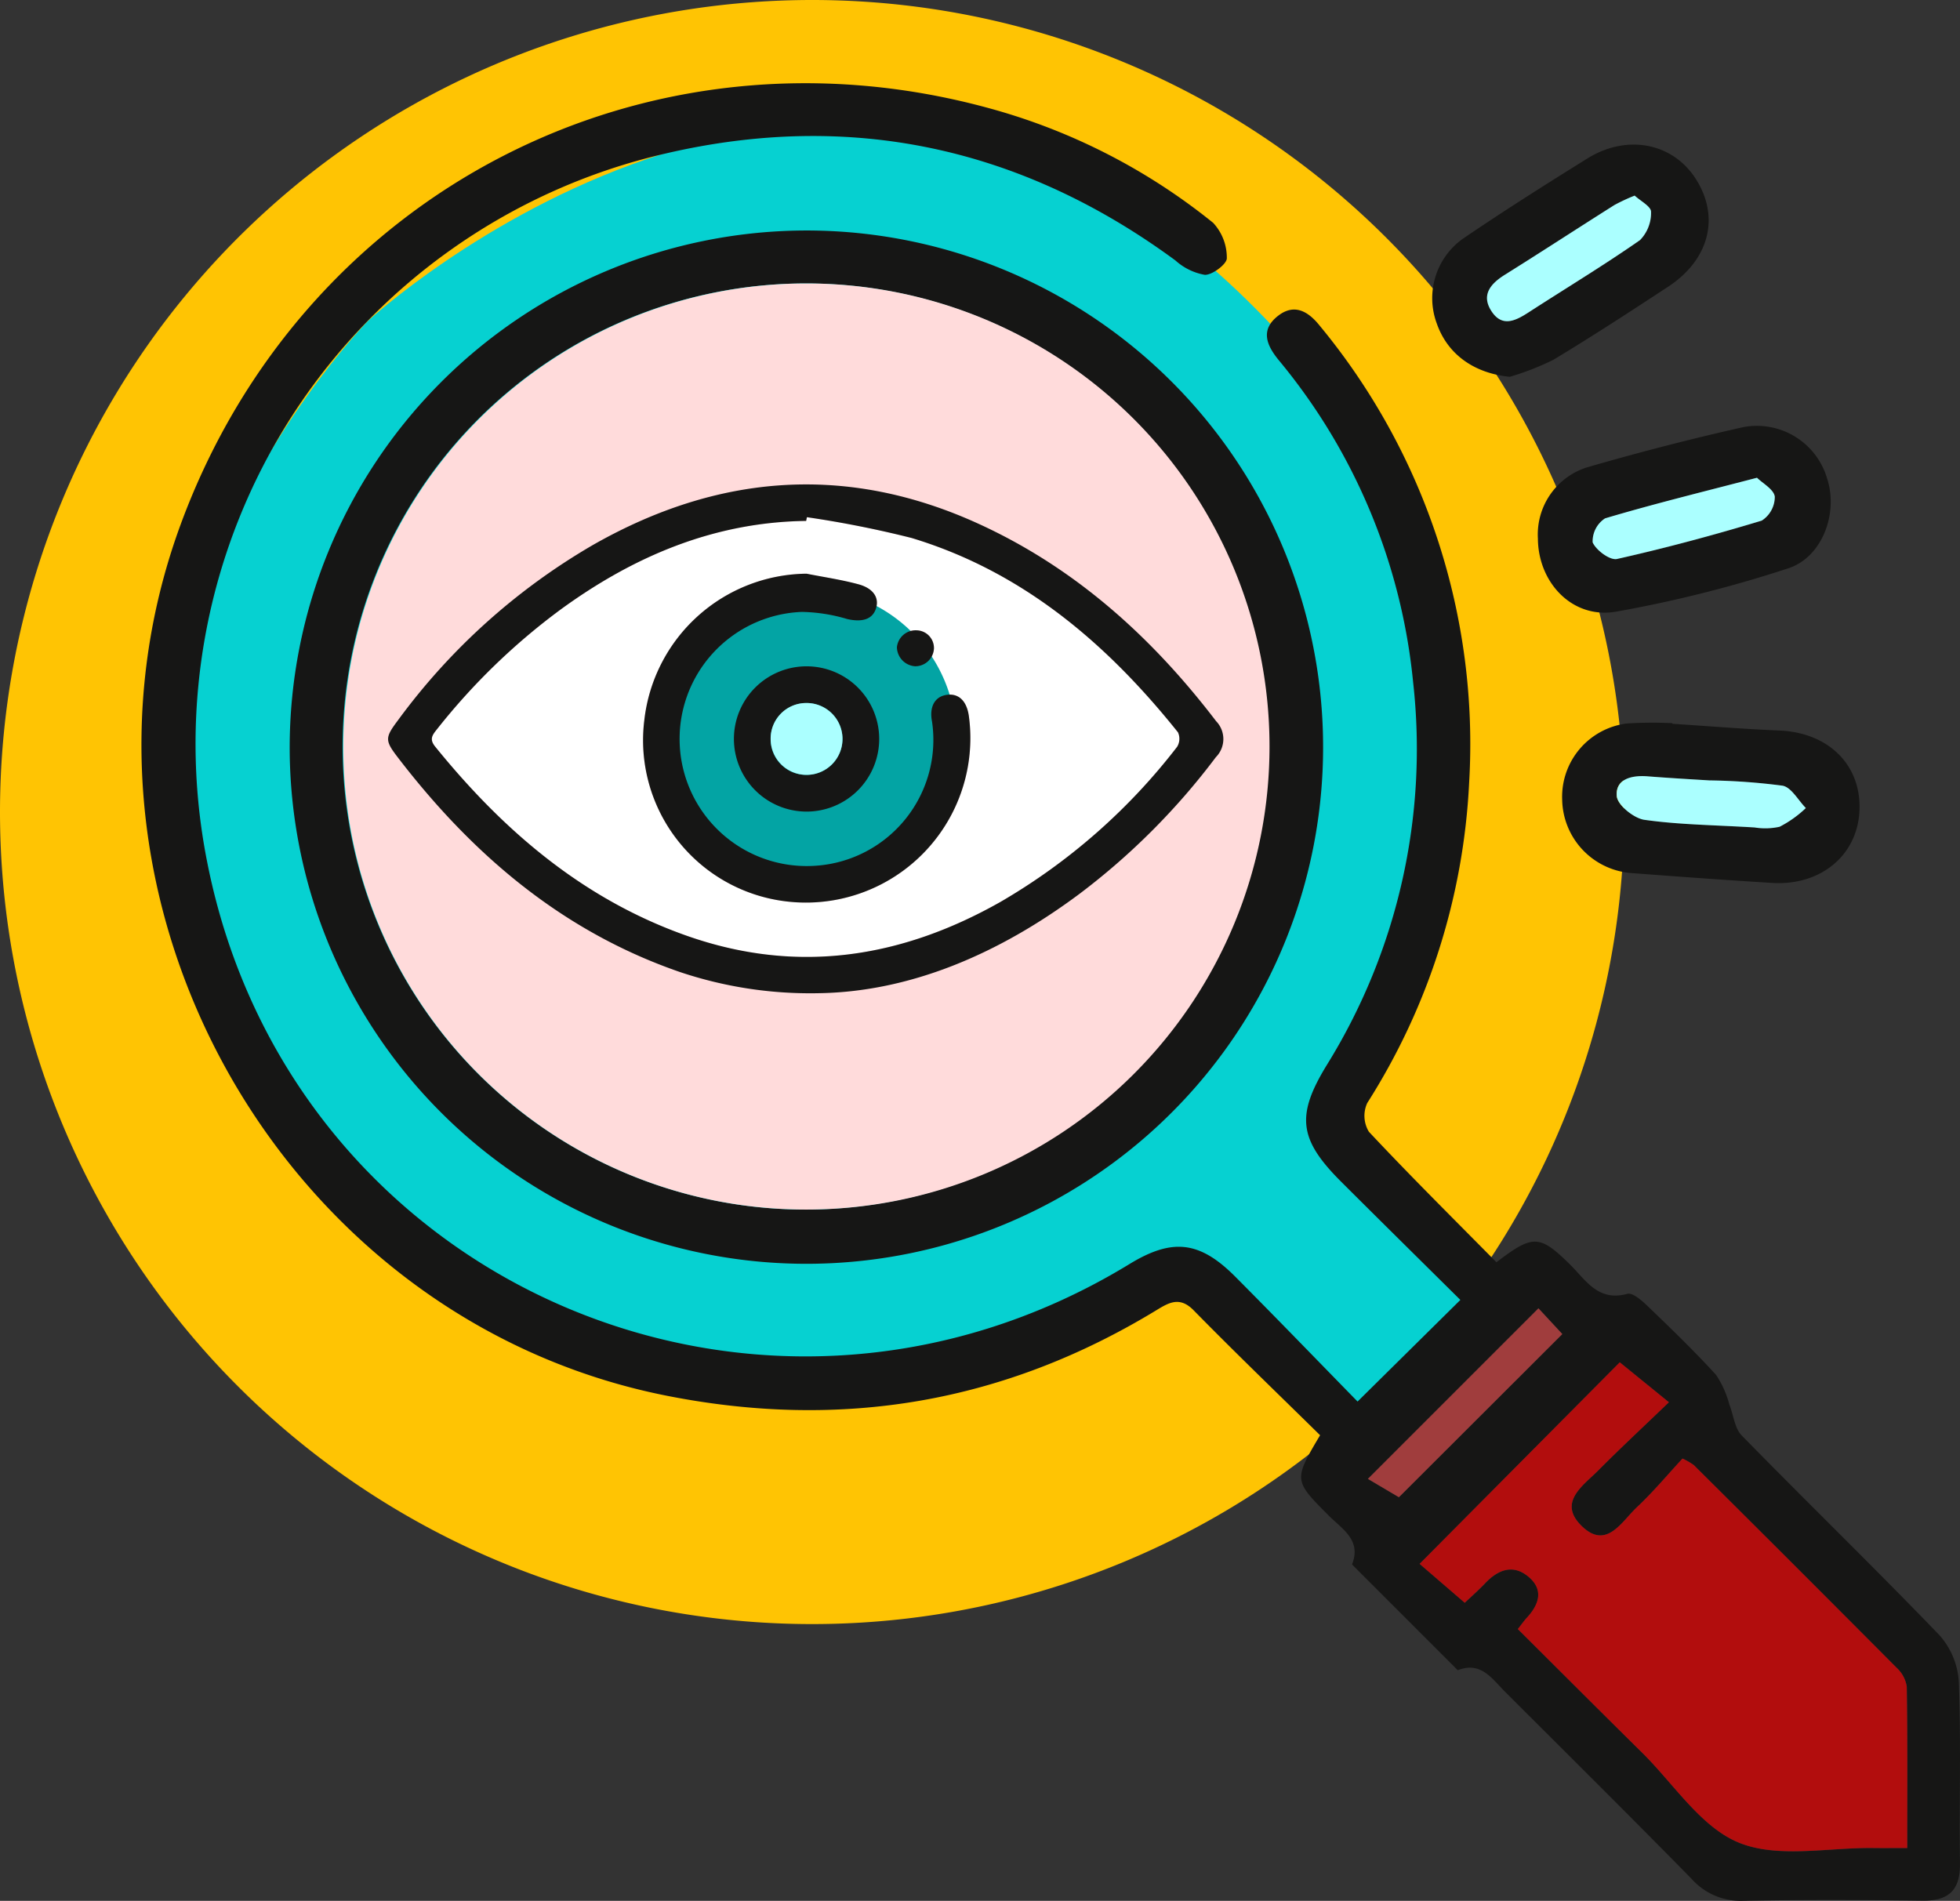 <svg xmlns="http://www.w3.org/2000/svg" xmlns:xlink="http://www.w3.org/1999/xlink" width="200.927" height="194.885" viewBox="0 0 200.927 194.885">
  <rect x="0" y="0" width="200.927" height="194.885" fill="#333333" stroke="none"/>
  <defs>
    <clipPath id="clip-path">
      <rect id="Rectángulo_354402" data-name="Rectángulo 354402" width="186.427" height="186.353" fill="none"/>
    </clipPath>
  </defs>
  <g id="Grupo_1018178" data-name="Grupo 1018178" transform="translate(-180 -7928.267)">
    <path id="Trazado_717288" data-name="Trazado 717288" d="M166.509,108.144A83.254,83.254,0,1,1,83.254,24.889a83.255,83.255,0,0,1,83.255,83.255" transform="translate(180 7903.378)" fill="#ffc403"/>
    <g id="Grupo_1017989" data-name="Grupo 1017989" transform="translate(194.5 7936.799)">
      <g id="Grupo_1017988" data-name="Grupo 1017988" clip-path="url(#clip-path)">
        <path id="Trazado_717289" data-name="Trazado 717289" d="M218.681,126.234l-16.8-18.725s33.608-42.874-8.747-83.186-89.2,3.072-89.2,3.072-44.708,45.785-2.5,89.031,85.9,6.242,85.9,6.242l19.134,20.86Z" transform="translate(-80.744 -2.996)" fill="#06d1d1"/>
        <path id="Trazado_717290" data-name="Trazado 717290" d="M138.9,120.877c-4.431-4.491-8.835-8.855-13.071-13.377a3.145,3.145,0,0,1-.169-2.946,67.21,67.21,0,0,0,10.446-32.835A67.288,67.288,0,0,0,120.747,24.81c-1.162-1.436-2.582-2.257-4.244-.951-1.824,1.433-1.166,3.006.076,4.524A60.939,60.939,0,0,1,130.362,61.4a61.467,61.467,0,0,1-8.828,39.228c-3.193,5.2-2.9,7.654,1.462,12.006,4.046,4.038,8.117,8.052,12.211,12.109l-10.539,10.417c-4.131-4.225-8.295-8.54-12.524-12.79-3.665-3.685-6.472-3.983-10.859-1.305-37.7,23.012-86.072,2.09-94.564-41.3A62.114,62.114,0,0,1,53.758,7.2c18.978-4.413,36.481-.619,52.235,10.968a6.064,6.064,0,0,0,3.022,1.479c.786.013,2.267-1.119,2.25-1.708a5.243,5.243,0,0,0-1.4-3.624A62.819,62.819,0,0,0,86.757,2.525C51.691-7.013,16.546,11.172,4.017,45.241c-14.043,38.185,10.2,81.488,49.854,89.328,17.934,3.545,34.6.712,50.183-8.778,1.287-.784,2.389-1.432,3.809.014,4.274,4.355,8.672,8.587,12.963,12.808-2.73,4.615-2.722,4.625.923,8.275,1.37,1.371,3.336,2.48,2.351,4.973l10.843,10.845c2.376-.938,3.508.875,4.842,2.207,6.38,6.374,12.786,12.723,19.1,19.159a6.764,6.764,0,0,0,5.359,2.278c6.108-.13,12.222-.1,18.332-.02,2.7.034,3.881-1.079,3.847-3.81-.078-6.207.114-12.421-.117-18.62a7.908,7.908,0,0,0-1.993-4.792c-6.659-6.914-13.548-13.606-20.263-20.467-.736-.751-.84-2.111-1.27-3.175a10.029,10.029,0,0,0-1.36-3.036c-2.217-2.435-4.594-4.726-6.969-7.011-.606-.583-1.579-1.458-2.137-1.3-3.019.83-4.273-1.45-5.91-3.052-3.069-3-3.734-3.068-7.5-.186m19.078,20.129a7.191,7.191,0,0,1,1.154.665q10.407,10.365,20.777,20.767a3.32,3.32,0,0,1,1.061,1.955c.086,5.4.048,10.8.048,16.545-1.386,0-2.422.012-3.458,0-4.644-.062-9.781,1.083-13.789-.546-3.9-1.586-6.667-6-9.9-9.2-4.258-4.208-8.489-8.442-12.771-12.705.441-.559.653-.869.906-1.141,1.295-1.393,1.785-2.927.129-4.268-1.553-1.258-3.059-.674-4.356.683-.784.821-1.64,1.573-2.121,2.03L131.03,151.8l20.518-20.661,5.036,4.091c-2.625,2.524-4.966,4.7-7.217,6.966-1.576,1.586-4.209,3.286-1.728,5.715,2.545,2.493,4.1-.45,5.665-1.919,1.68-1.573,3.163-3.357,4.677-4.991m-12.322-12.763L128.906,144.97l-3.179-1.881L143.211,125.6l2.447,2.639" transform="translate(0.001 0)" fill="#161615"/>
        <path id="Trazado_717291" data-name="Trazado 717291" d="M112.169,79.085a52.97,52.97,0,1,0,52.6-53.144,53.042,53.042,0,0,0-52.6,53.144m52.974,47.235a47.475,47.475,0,1,1,47.4-47.548,47.542,47.542,0,0,1-47.4,47.548" transform="translate(-96.972 -10.841)" fill="#161615"/>
        <path id="Trazado_717292" data-name="Trazado 717292" d="M52.192,34.618a27.357,27.357,0,0,0,4.474-1.746c3.975-2.394,7.864-4.934,11.746-7.48,4.219-2.765,5.332-7.1,2.9-10.987-2.348-3.76-7.067-4.722-11.178-2.162-4.268,2.657-8.522,5.343-12.677,8.171a7.47,7.47,0,0,0-2.735,8.769c1.125,3.18,3.856,5.072,7.467,5.435M65,16.04c.587.546,1.683,1.111,1.675,1.659a3.984,3.984,0,0,1-1.131,2.9c-3.719,2.593-7.609,4.942-11.419,7.407-1.308.846-2.68,1.557-3.773-.068-1.127-1.677-.169-2.842,1.333-3.782,3.763-2.356,7.484-4.781,11.237-7.152A19.424,19.424,0,0,1,65,16.04" transform="translate(88.079 -4.518)" fill="#161615"/>
        <path id="Trazado_717293" data-name="Trazado 717293" d="M22.773,71.856c.013,4.523,3.518,8.278,7.978,7.524A129.049,129.049,0,0,0,48.4,74.943c3.547-1.132,5.185-5.693,4.019-9.224a7.5,7.5,0,0,0-8.585-5.265c-5.36,1.2-10.685,2.582-15.962,4.106a7.215,7.215,0,0,0-5.1,7.3m22.462-6.212c.583.576,1.735,1.2,1.827,1.946a2.9,2.9,0,0,1-1.339,2.452c-4.9,1.482-9.843,2.813-14.832,3.932-.721.161-2.144-.889-2.5-1.7a2.811,2.811,0,0,1,1.271-2.462c4.993-1.485,10.059-2.725,15.577-4.165" transform="translate(120.383 -25.196)" fill="#161615"/>
        <path id="Trazado_717294" data-name="Trazado 717294" d="M28.983,112.68a41.517,41.517,0,0,0-4.632.029,7.575,7.575,0,0,0-6.657,7.835,7.683,7.683,0,0,0,7.058,7.5c4.824.366,9.648.719,14.476,1.014,4.989.3,8.748-2.85,8.943-7.422.2-4.668-3.169-7.985-8.184-8.2-3.67-.155-7.335-.456-11-.693,0-.021,0-.042,0-.063m8.434,10.691c-4.174-.249-7.766-.283-11.293-.782-1.091-.154-2.755-1.508-2.835-2.428-.153-1.745,1.508-2.159,3.128-2.033,2.119.166,4.241.289,6.362.419a63.969,63.969,0,0,1,7.5.542c.906.164,1.6,1.494,2.391,2.292a11.406,11.406,0,0,1-2.693,1.92,6.832,6.832,0,0,1-2.559.071" transform="translate(127.951 -47.069)" fill="#161615"/>
        <path id="Trazado_717295" data-name="Trazado 717295" d="M36.227,235.168c-1.514,1.633-3,3.417-4.677,4.991-1.569,1.469-3.119,4.411-5.665,1.919-2.48-2.43.153-4.13,1.728-5.716,2.251-2.266,4.593-4.442,7.218-6.966L29.794,225.3,9.276,245.966,13.9,249.95c.48-.456,1.336-1.209,2.121-2.03,1.3-1.357,2.8-1.941,4.356-.683,1.657,1.342,1.166,2.875-.129,4.269-.253.272-.464.582-.906,1.141,4.283,4.263,8.514,8.5,12.771,12.7,3.237,3.2,6,7.612,9.9,9.2,4.009,1.629,9.146.483,13.789.546,1.036.014,2.072,0,3.459,0,0-5.749.037-11.148-.048-16.546a3.323,3.323,0,0,0-1.061-1.955Q47.805,246.18,37.381,235.832a7.3,7.3,0,0,0-1.154-.664" transform="translate(121.754 -94.161)" fill="#b20d0d"/>
        <path id="Trazado_717296" data-name="Trazado 717296" d="M89.97,218.428l-2.447-2.639L70.039,233.273l3.179,1.881L89.97,218.428" transform="translate(55.689 -90.184)" fill="#a03d3d"/>
        <path id="Trazado_717297" data-name="Trazado 717297" d="M169.157,130.217a47.475,47.475,0,1,0-47.546-47.476,47.394,47.394,0,0,0,47.546,47.476" transform="translate(-100.918 -14.739)" fill="#ffdbdb"/>
        <path id="Trazado_717298" data-name="Trazado 717298" d="M69.555,19.794a19.423,19.423,0,0,0-2.077.967c-3.754,2.371-7.474,4.8-11.237,7.152-1.5.941-2.46,2.105-1.333,3.782,1.093,1.625,2.465.914,3.773.068,3.81-2.466,7.7-4.814,11.419-7.407a3.984,3.984,0,0,0,1.131-2.9c.008-.549-1.088-1.114-1.675-1.659" transform="translate(83.523 -8.272)" fill="#abffff"/>
        <path id="Trazado_717299" data-name="Trazado 717299" d="M49.488,69.49C43.97,70.93,38.9,72.169,33.911,73.655a2.811,2.811,0,0,0-1.271,2.462c.36.815,1.783,1.866,2.5,1.7,4.989-1.12,9.937-2.451,14.832-3.932a2.9,2.9,0,0,0,1.339-2.452c-.092-.75-1.244-1.371-1.827-1.946" transform="translate(116.129 -29.042)" fill="#abffff"/>
        <path id="Trazado_717300" data-name="Trazado 717300" d="M41.3,127.308a6.832,6.832,0,0,0,2.559-.071,11.406,11.406,0,0,0,2.693-1.92c-.79-.8-1.485-2.128-2.391-2.292a63.968,63.968,0,0,0-7.5-.542c-2.121-.129-4.243-.253-6.362-.419-1.62-.126-3.281.288-3.128,2.033.08.92,1.744,2.274,2.835,2.428,3.527.5,7.119.533,11.293.782" transform="translate(124.072 -51.005)" fill="#abffff"/>
        <path id="Trazado_717301" data-name="Trazado 717301" d="M175.848,76.823c-9.428.119-17.65,3.607-25.15,9.066a66.335,66.335,0,0,0-12.689,12.283c-.463.577-.82,1.013-.2,1.782,6.986,8.63,15.187,15.665,25.815,19.406,11.239,3.957,21.93,2.311,32.148-3.479a62.359,62.359,0,0,0,18.105-15.9,1.579,1.579,0,0,0,.087-1.484c-7.292-9.116-15.921-16.483-27.31-19.926a107.032,107.032,0,0,0-10.728-2.13q-.041.194-.081.386m.031,5.407c1.782.354,3.59.614,5.339,1.09,1.58.43,2.171,1.449,1.76,2.564-.386,1.049-1.426,1.331-2.912,1a17.247,17.247,0,0,0-4.658-.733,13.033,13.033,0,1,0,1.487,26.019A12.93,12.93,0,0,0,188.754,97.4c-.306-1.557.308-2.579,1.5-2.748,1.228-.175,2.051.609,2.275,2.167a16.863,16.863,0,0,1-19.013,18.972,16.639,16.639,0,0,1-14.261-18.513,16.911,16.911,0,0,1,16.623-15.048m.032,24.391a7.446,7.446,0,1,1,7.426-7.5,7.451,7.451,0,0,1-7.426,7.5m11.1-14.9a2,2,0,0,1-1.856-1.944,1.931,1.931,0,0,1,2.033-1.742,1.82,1.82,0,0,1,1.764,1.846,1.916,1.916,0,0,1-1.941,1.839" transform="translate(-107.708 -31.945)" fill="#fff"/>
        <path id="Trazado_717302" data-name="Trazado 717302" d="M176.768,104.41a15.448,15.448,0,1,0,15.448-15.448,15.448,15.448,0,0,0-15.448,15.448" transform="translate(-124.128 -37.18)" fill="#03a4a4"/>
        <path id="Trazado_717303" data-name="Trazado 717303" d="M173.662,122.831c9.483-.086,18.676-4,27.007-10.23a70.705,70.705,0,0,0,13.922-13.969,2.634,2.634,0,0,0,.029-3.693c-6.571-8.607-14.419-15.693-24.334-20.228-13.53-6.188-26.756-5.127-39.554,2.165A65.637,65.637,0,0,0,130.745,94.85c-1.331,1.772-1.348,2.061-.031,3.78,7.63,9.955,16.848,17.841,28.888,22.01a41.963,41.963,0,0,0,14.061,2.192m-1.072-48.42c.027-.129.054-.258.081-.386a107,107,0,0,1,10.728,2.13c11.389,3.443,20.018,10.81,27.31,19.926a1.579,1.579,0,0,1-.087,1.484,62.368,62.368,0,0,1-18.105,15.9c-10.219,5.79-20.91,7.436-32.148,3.479-10.627-3.742-18.829-10.776-25.815-19.407-.622-.768-.265-1.2.2-1.782a66.3,66.3,0,0,1,12.69-12.282c7.5-5.459,15.722-8.947,25.15-9.066" transform="translate(-104.451 -29.533)" fill="#161615"/>
        <path id="Trazado_717304" data-name="Trazado 717304" d="M197.817,117.6a7.447,7.447,0,1,0-7.466-7.464,7.454,7.454,0,0,0,7.466,7.464m-3.7-7.432a3.683,3.683,0,1,1,3.659,3.669,3.636,3.636,0,0,1-3.659-3.669" transform="translate(-129.615 -42.924)" fill="#161615"/>
        <path id="Trazado_717305" data-name="Trazado 717305" d="M182.557,100.044a1.916,1.916,0,0,0,1.941-1.839,1.82,1.82,0,0,0-1.764-1.846A1.931,1.931,0,0,0,180.7,98.1a2,2,0,0,0,1.856,1.944" transform="translate(-103.254 -40.268)" fill="#161615"/>
        <path id="Trazado_717306" data-name="Trazado 717306" d="M196.815,112.871a3.683,3.683,0,1,0,3.63-3.7,3.642,3.642,0,0,0-3.63,3.7" transform="translate(-132.313 -45.627)" fill="#abffff"/>
        <path id="Trazado_717307" data-name="Trazado 717307" d="M190.992,86.391a16.912,16.912,0,0,0-16.623,15.048,16.639,16.639,0,0,0,14.261,18.513,16.863,16.863,0,0,0,19.013-18.972c-.224-1.558-1.047-2.342-2.275-2.167-1.193.17-1.806,1.191-1.5,2.748a12.93,12.93,0,0,1-11.859,14.767,13.033,13.033,0,1,1-1.487-26.019,17.2,17.2,0,0,1,4.658.733c1.487.334,2.525.052,2.912-1,.41-1.115-.179-2.134-1.76-2.564-1.749-.476-3.557-.736-5.339-1.09" transform="translate(-122.821 -36.105)" fill="#161615"/>
      </g>
    </g>
  </g>
</svg>
